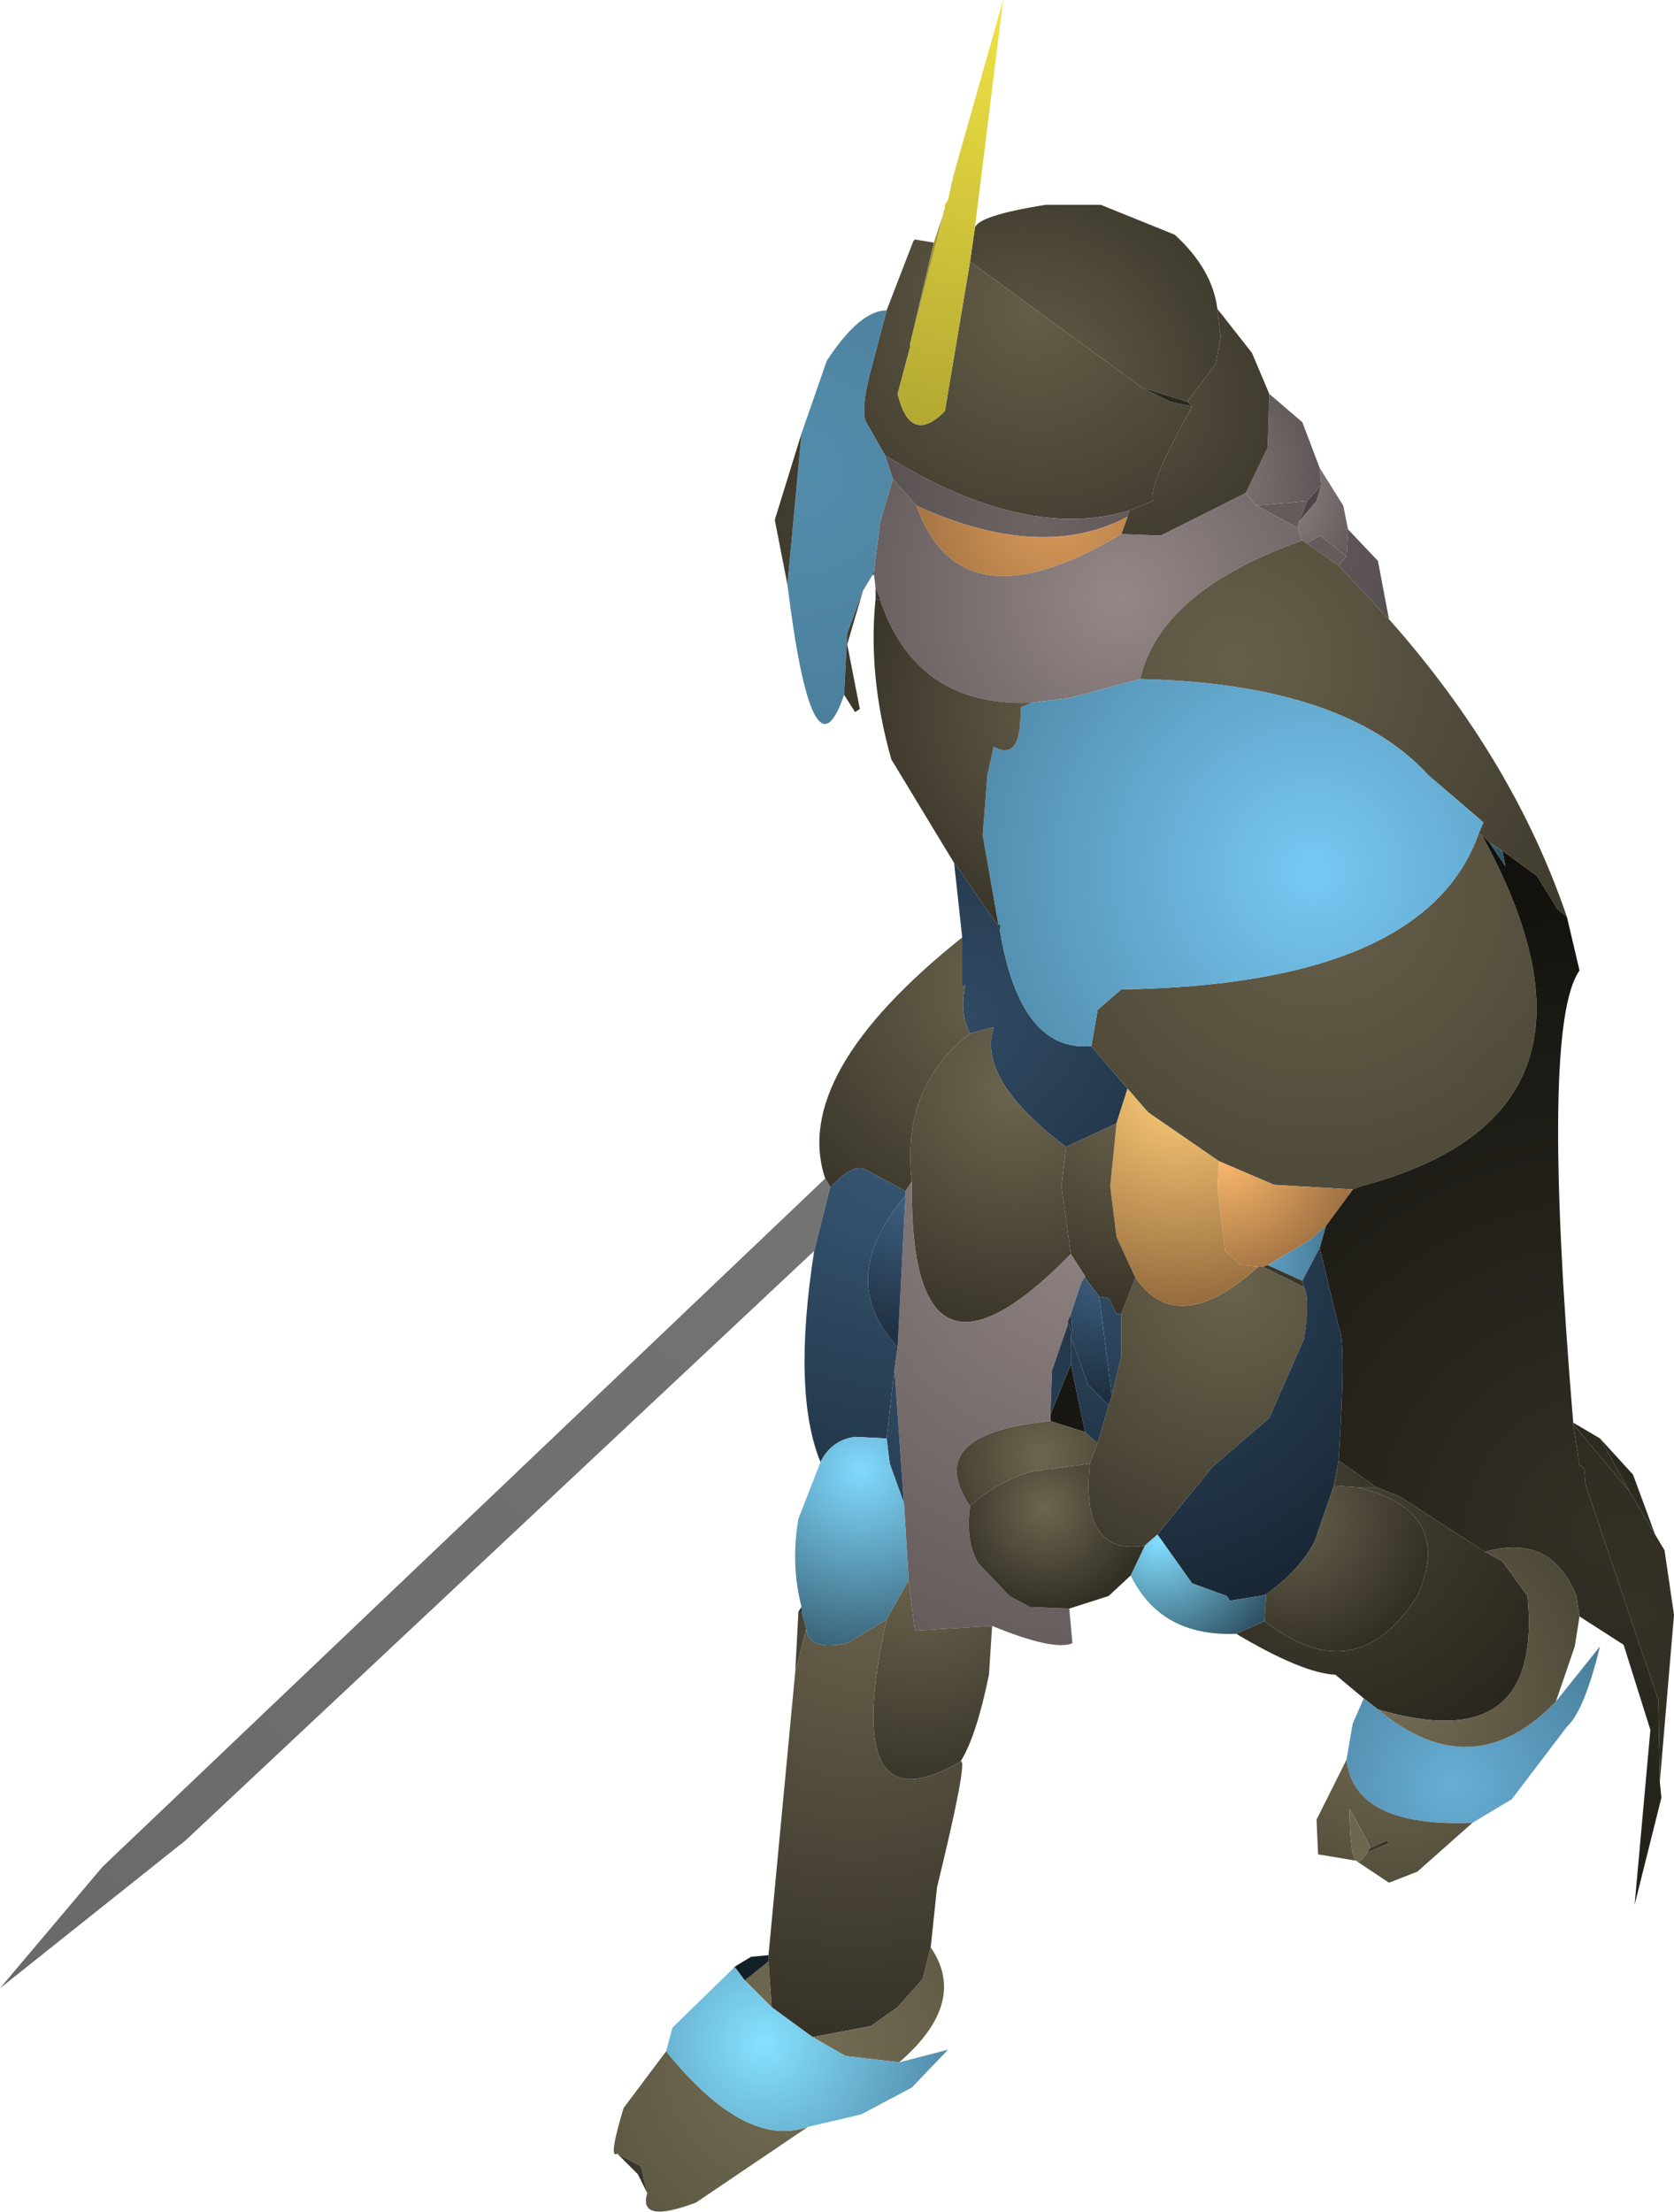 <?xml version="1.0" encoding="UTF-8" standalone="no"?>
<svg xmlns:ffdec="https://www.free-decompiler.com/flash" xmlns:xlink="http://www.w3.org/1999/xlink" ffdec:objectType="shape" height="70.2px" width="53.15px" xmlns="http://www.w3.org/2000/svg">
  <g transform="matrix(1.0, 0.0, 0.0, 1.0, 37.05, 60.05)">
    <path d="M-6.1 -52.8 Q-6.05 -53.2 -3.85 -53.55 L-2.1 -53.55 0.25 -52.6 Q1.45 -51.5 1.6 -50.25 L1.7 -49.35 1.55 -48.5 0.65 -47.3 -0.8 -47.75 -6.25 -51.75 -6.1 -52.8" fill="url(#gradient0)" fill-rule="evenodd" stroke="none"/>
    <path d="M3.25 -47.55 L4.3 -46.65 4.85 -45.2 4.9 -44.65 4.45 -44.15 2.85 -44.0 2.5 -44.4 3.2 -45.85 3.25 -47.55" fill="url(#gradient1)" fill-rule="evenodd" stroke="none"/>
    <path d="M0.65 -47.3 L1.55 -48.5 1.7 -49.35 1.6 -50.25 2.7 -48.85 3.25 -47.55 3.2 -45.85 2.5 -44.4 -0.2 -43.05 -1.45 -43.1 -1.25 -43.65 -1.2 -43.85 -0.45 -44.15 Q-0.6 -44.65 0.8 -47.15 L0.65 -47.3" fill="url(#gradient2)" fill-rule="evenodd" stroke="none"/>
    <path d="M2.85 -44.0 L4.45 -44.15 4.2 -43.5 4.15 -43.3 2.85 -44.0" fill="url(#gradient3)" fill-rule="evenodd" stroke="none"/>
    <path d="M-9.25 -41.4 L-9.3 -41.8 -9.3 -41.95 -9.1 -43.5 -8.7 -44.85 -7.95 -44.0 Q-6.55 -40.05 -1.45 -43.1 L-0.2 -43.05 2.5 -44.4 2.85 -44.0 4.15 -43.3 4.3 -42.9 Q-0.2 -41.3 -0.85 -38.5 L-3.1 -37.9 -4.3 -37.75 Q-7.95 -37.6 -9.1 -41.0 L-9.1 -41.05 -9.25 -41.4" fill="url(#gradient4)" fill-rule="evenodd" stroke="none"/>
    <path d="M4.85 -45.2 L5.6 -44.0 5.75 -43.25 5.7 -42.4 4.85 -43.05 4.45 -42.8 4.3 -42.9 4.15 -43.3 4.2 -43.5 4.75 -44.15 4.9 -44.65 4.85 -45.2" fill="url(#gradient5)" fill-rule="evenodd" stroke="none"/>
    <path d="M4.45 -44.15 L4.9 -44.65 4.75 -44.15 4.2 -43.5 4.45 -44.15" fill="url(#gradient6)" fill-rule="evenodd" stroke="none"/>
    <path d="M-6.25 -51.75 L-0.8 -47.75 0.1 -47.3 0.8 -47.15 Q-0.6 -44.65 -0.45 -44.15 L-1.2 -43.85 Q-4.5 -42.85 -8.95 -45.6 L-9.55 -46.65 Q-9.75 -47.05 -9.35 -48.5 L-8.9 -50.2 -8.05 -52.4 -8.0 -52.45 -7.4 -52.35 -8.15 -49.15 -8.15 -49.05 -8.55 -47.55 Q-8.15 -45.9 -7.05 -47.0 L-6.25 -51.75" fill="url(#gradient7)" fill-rule="evenodd" stroke="none"/>
    <path d="M-0.8 -47.75 L0.65 -47.3 0.8 -47.15 0.1 -47.3 -0.8 -47.75" fill="url(#gradient8)" fill-rule="evenodd" stroke="none"/>
    <path d="M-1.2 -43.85 L-1.25 -43.65 Q-4.0 -42.2 -7.95 -44.0 L-8.7 -44.85 -8.95 -45.6 Q-4.5 -42.85 -1.2 -43.85" fill="url(#gradient9)" fill-rule="evenodd" stroke="none"/>
    <path d="M5.75 -43.25 L6.7 -42.25 7.05 -40.4 5.45 -42.1 5.7 -42.4 5.75 -43.25" fill="url(#gradient10)" fill-rule="evenodd" stroke="none"/>
    <path d="M4.45 -42.8 L4.85 -43.05 5.7 -42.4 5.45 -42.1 4.45 -42.8" fill="url(#gradient11)" fill-rule="evenodd" stroke="none"/>
    <path d="M7.05 -40.4 Q11.0 -35.95 12.7 -30.95 L12.4 -31.2 11.75 -32.25 10.65 -33.05 10.25 -33.3 10.0 -33.55 9.9 -33.6 10.05 -33.95 8.3 -35.45 Q5.65 -38.35 -0.85 -38.5 -0.2 -41.3 4.3 -42.9 L4.45 -42.8 5.45 -42.1 7.05 -40.4" fill="url(#gradient12)" fill-rule="evenodd" stroke="none"/>
    <path d="M-1.25 -43.65 L-1.45 -43.1 Q-6.55 -40.05 -7.95 -44.0 -4.0 -42.2 -1.25 -43.65" fill="url(#gradient13)" fill-rule="evenodd" stroke="none"/>
    <path d="M-6.5 -30.3 L-6.75 -32.6 -6.7 -32.6 -5.35 -30.65 -5.3 -30.5 Q-4.65 -26.65 -2.4 -26.85 L-1.25 -25.5 -1.6 -24.4 -3.2 -23.65 Q-6.05 -25.8 -5.5 -27.45 L-6.25 -27.25 Q-6.6 -27.9 -6.4 -28.8 L-6.5 -28.7 -6.5 -30.3" fill="url(#gradient14)" fill-rule="evenodd" stroke="none"/>
    <path d="M9.9 -33.6 L10.0 -33.55 Q14.85 -24.7 6.15 -22.4 L5.9 -22.3 3.4 -22.45 1.65 -23.2 -0.6 -24.75 -1.25 -25.5 -2.4 -26.85 -2.2 -28.0 -1.45 -28.65 Q8.2 -28.8 9.9 -33.6" fill="url(#gradient15)" fill-rule="evenodd" stroke="none"/>
    <path d="M-0.85 -38.5 Q5.65 -38.35 8.3 -35.45 L10.05 -33.95 9.9 -33.6 Q8.2 -28.8 -1.45 -28.65 L-2.2 -28.0 -2.4 -26.85 Q-4.65 -26.65 -5.3 -30.5 L-5.3 -30.7 -5.35 -30.7 -5.85 -33.55 -5.7 -35.45 -5.5 -36.35 Q-4.6 -35.85 -4.65 -37.6 L-4.3 -37.75 -3.1 -37.9 -0.85 -38.5" fill="url(#gradient16)" fill-rule="evenodd" stroke="none"/>
    <path d="M12.7 -30.95 L13.1 -29.25 Q11.85 -27.5 12.9 -14.9 L12.9 -14.85 13.1 -13.55 13.25 -13.45 13.3 -12.9 15.6 -6.1 15.65 -3.5 15.7 -3.0 14.85 0.4 15.35 -5.15 14.5 -7.85 13.1 -8.75 13.0 -9.4 Q12.2 -11.4 10.1 -10.8 L7.4 -12.55 6.65 -12.85 5.45 -13.7 Q5.7 -17.55 5.45 -17.95 L4.85 -20.45 5.05 -21.15 5.9 -22.3 6.15 -22.4 Q14.85 -24.7 10.0 -33.55 L10.25 -33.3 10.75 -32.55 10.65 -33.05 11.75 -32.25 12.4 -31.2 12.7 -30.95 M-3.7 -15.15 L-3.05 -16.75 -2.6 -14.6 -3.7 -14.95 -3.7 -15.15" fill="url(#gradient17)" fill-rule="evenodd" stroke="none"/>
    <path d="M10.25 -33.3 L10.65 -33.05 10.75 -32.55 10.25 -33.3" fill="url(#gradient18)" fill-rule="evenodd" stroke="none"/>
    <path d="M12.9 -14.9 L13.75 -14.4 14.7 -12.7 12.9 -14.85 12.9 -14.9" fill="url(#gradient19)" fill-rule="evenodd" stroke="none"/>
    <path d="M15.5 -11.35 L15.8 -10.85 16.1 -8.8 15.65 -3.5 15.6 -6.1 13.3 -12.9 13.25 -13.45 13.1 -13.55 12.9 -14.85 14.7 -12.7 15.5 -11.35" fill="url(#gradient20)" fill-rule="evenodd" stroke="none"/>
    <path d="M13.75 -14.4 L14.8 -13.25 15.5 -11.35 14.7 -12.7 13.75 -14.4" fill="url(#gradient21)" fill-rule="evenodd" stroke="none"/>
    <path d="M5.9 -22.3 L5.05 -21.15 4.55 -20.7 3.2 -19.9 3.05 -19.85 2.9 -19.85 2.35 -19.9 1.85 -20.35 1.6 -22.4 1.65 -23.2 3.4 -22.45 5.9 -22.3" fill="url(#gradient22)" fill-rule="evenodd" stroke="none"/>
    <path d="M4.35 -19.2 Q4.55 -18.85 4.35 -17.55 L3.25 -15.05 1.45 -13.5 -0.3 -11.35 -0.7 -11.0 Q-2.75 -10.65 -2.45 -13.6 L-2.2 -14.25 -1.85 -15.45 -1.75 -15.75 -1.45 -17.0 -1.45 -18.35 -1.0 -19.5 Q0.35 -17.55 2.9 -19.85 L3.05 -19.85 4.35 -19.2" fill="url(#gradient23)" fill-rule="evenodd" stroke="none"/>
    <path d="M5.05 -21.15 L4.85 -20.45 4.3 -19.4 3.2 -19.9 4.55 -20.7 5.05 -21.15" fill="url(#gradient24)" fill-rule="evenodd" stroke="none"/>
    <path d="M3.05 -19.85 L3.2 -19.9 4.3 -19.4 4.35 -19.2 3.05 -19.85" fill="url(#gradient25)" fill-rule="evenodd" stroke="none"/>
    <path d="M2.9 -19.85 Q0.35 -17.55 -1.0 -19.5 L-1.6 -20.8 -1.8 -22.4 -1.6 -24.4 -1.25 -25.5 -0.6 -24.75 1.65 -23.2 1.6 -22.4 1.85 -20.35 2.35 -19.9 2.9 -19.85" fill="url(#gradient26)" fill-rule="evenodd" stroke="none"/>
    <path d="M4.85 -20.45 L5.45 -17.95 Q5.7 -17.55 5.45 -13.7 L5.3 -12.9 4.7 -11.15 Q4.25 -10.25 3.15 -9.45 L2.95 -9.4 2.0 -9.25 1.9 -9.4 0.8 -9.8 -0.3 -11.35 1.45 -13.5 3.25 -15.05 4.35 -17.55 Q4.55 -18.85 4.35 -19.2 L4.3 -19.4 4.85 -20.45 M-1.45 -18.35 L-1.45 -17.0 -1.75 -15.75 -2.15 -18.9 -1.85 -18.85 -1.6 -18.35 -1.45 -18.35" fill="url(#gradient27)" fill-rule="evenodd" stroke="none"/>
    <path d="M-1.0 -19.5 L-1.45 -18.35 -1.6 -18.35 -1.85 -18.85 -2.15 -18.9 -2.6 -19.5 -2.6 -19.55 -3.05 -20.25 -3.35 -22.4 -3.2 -23.65 -1.6 -24.4 -1.8 -22.4 -1.6 -20.8 -1.0 -19.5" fill="url(#gradient28)" fill-rule="evenodd" stroke="none"/>
    <path d="M-2.6 -19.55 L-2.6 -19.5 -2.7 -19.4 -2.6 -19.55 M-3.05 -20.25 Q-8.15 -15.05 -8.1 -22.4 L-8.1 -22.55 Q-8.45 -25.55 -6.25 -27.25 L-5.5 -27.45 Q-6.05 -25.8 -3.2 -23.65 L-3.35 -22.4 -3.05 -20.25" fill="url(#gradient29)" fill-rule="evenodd" stroke="none"/>
    <path d="M-3.1 -9.0 L-3.0 -7.9 Q-3.6 -7.65 -5.55 -8.45 L-8.0 -8.3 -8.2 -9.9 -8.35 -12.35 -8.65 -16.6 -8.55 -17.3 -8.3 -22.1 -8.3 -22.25 -8.2 -22.4 -8.1 -22.55 -8.1 -22.4 Q-8.15 -15.05 -3.05 -20.25 L-2.6 -19.55 -2.7 -19.4 -3.05 -18.35 -3.15 -18.1 -3.15 -18.0 -3.65 -16.55 -3.7 -15.15 -3.7 -14.95 Q-7.8 -14.55 -6.25 -12.25 -6.4 -11.15 -6.0 -10.45 L-5.0 -9.4 -4.35 -9.05 -3.1 -9.0" fill="url(#gradient30)" fill-rule="evenodd" stroke="none"/>
    <path d="M-1.75 -15.75 L-1.85 -15.45 -2.5 -16.1 -3.05 -17.6 -3.05 -17.7 -3.0 -17.8 -3.05 -18.35 -2.7 -19.4 -2.6 -19.5 -2.15 -18.9 -1.75 -15.75" fill="url(#gradient31)" fill-rule="evenodd" stroke="none"/>
    <path d="M-2.2 -14.25 L-2.45 -13.6 -4.3 -13.35 Q-5.45 -13.0 -6.25 -12.25 -7.8 -14.55 -3.7 -14.95 L-2.6 -14.6 -2.2 -14.25" fill="url(#gradient32)" fill-rule="evenodd" stroke="none"/>
    <path d="M-1.85 -15.45 L-2.2 -14.25 -2.6 -14.6 -3.05 -16.75 -3.05 -17.6 -2.5 -16.1 -1.85 -15.45 M-3.05 -18.35 L-3.0 -17.8 -3.05 -17.8 -3.1 -18.0 -3.15 -18.1 -3.05 -18.35" fill="url(#gradient33)" fill-rule="evenodd" stroke="none"/>
    <path d="M3.15 -9.45 Q4.25 -10.25 4.7 -11.15 L5.3 -12.9 6.05 -12.85 Q9.15 -12.1 7.95 -9.4 6.0 -6.35 3.1 -8.6 L3.15 -9.45" fill="url(#gradient34)" fill-rule="evenodd" stroke="none"/>
    <path d="M5.45 -13.7 L6.65 -12.85 6.05 -12.85 5.3 -12.9 5.45 -13.7" fill="url(#gradient35)" fill-rule="evenodd" stroke="none"/>
    <path d="M6.25 -6.15 L5.35 -6.9 Q4.3 -6.95 2.2 -8.2 L3.1 -8.6 Q6.0 -6.35 7.95 -9.4 9.15 -12.1 6.05 -12.85 L6.65 -12.85 7.4 -12.55 10.1 -10.8 10.65 -10.5 11.45 -9.4 Q11.95 -4.25 6.7 -5.8 L6.25 -6.15" fill="url(#gradient36)" fill-rule="evenodd" stroke="none"/>
    <path d="M2.2 -8.2 Q-0.2 -8.1 -1.15 -10.05 L-0.7 -11.0 -0.3 -11.35 0.8 -9.8 1.9 -9.4 2.0 -9.25 2.95 -9.4 3.15 -9.45 3.1 -8.6 2.2 -8.2" fill="url(#gradient37)" fill-rule="evenodd" stroke="none"/>
    <path d="M-1.15 -10.05 L-1.85 -9.4 -3.1 -9.0 -4.35 -9.05 -5.0 -9.4 -6.0 -10.45 Q-6.4 -11.15 -6.25 -12.25 -5.45 -13.0 -4.3 -13.35 L-2.45 -13.6 Q-2.75 -10.65 -0.7 -11.0 L-1.15 -10.05" fill="url(#gradient38)" fill-rule="evenodd" stroke="none"/>
    <path d="M12.35 -6.05 L13.75 -7.8 Q13.25 -5.75 12.7 -5.25 L10.95 -2.95 9.7 -2.2 Q5.95 -2.05 5.7 -4.2 L5.9 -5.35 6.25 -6.15 6.7 -5.8 Q9.7 -3.3 12.35 -6.05" fill="url(#gradient39)" fill-rule="evenodd" stroke="none"/>
    <path d="M6.45 -1.4 L7.0 -1.65 7.05 -1.55 6.35 -1.25 6.45 -1.4" fill="url(#gradient40)" fill-rule="evenodd" stroke="none"/>
    <path d="M13.1 -8.75 L12.95 -7.8 12.35 -6.05 Q9.7 -3.3 6.7 -5.8 11.95 -4.25 11.45 -9.4 L10.65 -10.5 10.1 -10.8 Q12.2 -11.4 13.0 -9.4 L13.1 -8.75 M9.7 -2.2 L7.95 -0.65 7.05 -0.3 6.0 -1.0 4.8 -1.2 4.75 -2.3 5.7 -4.2 Q5.95 -2.05 9.7 -2.2 M6.35 -1.25 L7.05 -1.55 7.0 -1.65 6.45 -1.4 6.4 -1.55 5.8 -2.65 Q5.8 -0.3 6.35 -1.25" fill="url(#gradient41)" fill-rule="evenodd" stroke="none"/>
    <path d="M6.45 -1.4 L6.35 -1.25 Q5.8 -0.3 5.8 -2.65 L6.4 -1.55 6.45 -1.4" fill="url(#gradient42)" fill-rule="evenodd" stroke="none"/>
    <path d="M-6.1 -52.8 L-6.25 -51.75 -7.05 -47.0 Q-8.15 -45.9 -8.55 -47.55 L-8.15 -49.05 -8.15 -49.15 -7.1 -53.25 -7.1 -53.3 -7.05 -53.45 -7.05 -53.55 -6.95 -53.7 -6.85 -54.15 -6.85 -54.2 -6.8 -54.35 -6.8 -54.4 -5.2 -60.05 -6.1 -52.8" fill="url(#gradient43)" fill-rule="evenodd" stroke="none"/>
    <path d="M-7.4 -52.35 L-7.1 -53.25 -8.15 -49.15 -7.4 -52.35" fill="url(#gradient44)" fill-rule="evenodd" stroke="none"/>
    <path d="M-9.35 -41.8 L-9.65 -41.3 -10.15 -39.95 -10.25 -38.0 Q-11.25 -35.05 -12.05 -41.5 L-11.6 -46.3 -10.8 -48.6 Q-9.75 -50.2 -8.9 -50.2 L-9.35 -48.5 Q-9.75 -47.05 -9.55 -46.65 L-8.95 -45.6 -8.7 -44.85 -9.1 -43.5 -9.3 -41.95 -9.35 -41.8" fill="url(#gradient45)" fill-rule="evenodd" stroke="none"/>
    <path d="M-9.65 -41.3 L-10.15 -39.6 -9.75 -37.55 -9.9 -37.45 -10.25 -38.0 -10.15 -39.95 -9.65 -41.3 M-12.05 -41.5 L-12.45 -43.55 -11.6 -46.3 -12.05 -41.5" fill="url(#gradient46)" fill-rule="evenodd" stroke="none"/>
    <path d="M-9.25 -41.05 L-9.25 -41.4 -9.1 -41.05 -9.1 -41.0 -9.25 -41.05 M-9.3 -41.8 L-9.35 -41.8 -9.3 -41.95 -9.3 -41.8" fill="url(#gradient47)" fill-rule="evenodd" stroke="none"/>
    <path d="M-6.75 -32.65 L-8.75 -35.95 Q-9.5 -38.6 -9.25 -41.05 L-9.1 -41.0 Q-7.95 -37.6 -4.3 -37.75 L-4.65 -37.6 Q-4.6 -35.85 -5.5 -36.35 L-5.7 -35.45 -5.85 -33.55 -5.35 -30.7 -5.35 -30.65 -6.7 -32.6 -6.75 -32.65" fill="url(#gradient48)" fill-rule="evenodd" stroke="none"/>
    <path d="M-6.75 -32.6 L-6.75 -32.65 -6.7 -32.6 -6.75 -32.6" fill="url(#gradient49)" fill-rule="evenodd" stroke="none"/>
    <path d="M-5.3 -30.5 L-5.35 -30.65 -5.35 -30.7 -5.3 -30.7 -5.3 -30.5" fill="url(#gradient50)" fill-rule="evenodd" stroke="none"/>
    <path d="M-10.85 -22.65 Q-11.95 -25.95 -6.5 -30.3 L-6.5 -28.7 -6.4 -28.8 Q-6.6 -27.9 -6.25 -27.25 -8.45 -25.55 -8.1 -22.55 L-8.2 -22.4 -8.3 -22.25 -9.6 -22.95 Q-10.0 -23.1 -10.65 -22.4 L-10.7 -22.35 -10.7 -22.4 -10.85 -22.65" fill="url(#gradient51)" fill-rule="evenodd" stroke="none"/>
    <path d="M-11.0 -13.65 Q-11.9 -15.85 -11.2 -20.35 L-10.7 -22.35 -10.65 -22.4 Q-10.0 -23.1 -9.6 -22.95 L-8.3 -22.25 -8.3 -22.1 Q-10.55 -19.45 -8.55 -17.3 L-8.65 -16.6 -8.9 -14.4 -9.9 -14.45 Q-10.65 -14.35 -11.0 -13.65" fill="url(#gradient52)" fill-rule="evenodd" stroke="none"/>
    <path d="M-11.2 -20.35 L-31.15 -1.65 -37.05 3.05 -33.8 -0.8 -10.85 -22.65 -10.7 -22.4 -10.7 -22.35 -11.2 -20.35" fill="url(#gradient53)" fill-rule="evenodd" stroke="none"/>
    <path d="M-3.05 -17.7 L-3.05 -17.6 -3.05 -16.75 -3.7 -15.15 -3.65 -16.55 -3.15 -18.0 -3.1 -18.0 -3.05 -17.8 -3.05 -17.7 M-8.65 -16.6 L-8.35 -12.35 -8.8 -13.6 -8.9 -14.4 -8.65 -16.6" fill="url(#gradient54)" fill-rule="evenodd" stroke="none"/>
    <path d="M-11.6 -9.05 Q-11.95 -10.4 -11.7 -11.85 L-11.0 -13.65 Q-10.65 -14.35 -9.9 -14.45 L-8.9 -14.4 -8.8 -13.6 -8.35 -12.35 -8.2 -9.9 -8.9 -8.65 -10.15 -7.9 Q-11.4 -7.65 -11.45 -8.35 L-11.6 -8.9 -11.6 -9.05" fill="url(#gradient55)" fill-rule="evenodd" stroke="none"/>
    <path d="M-3.0 -17.8 L-3.05 -17.7 -3.05 -17.8 -3.0 -17.8" fill="url(#gradient56)" fill-rule="evenodd" stroke="none"/>
    <path d="M-3.1 -18.0 L-3.15 -18.0 -3.15 -18.1 -3.1 -18.0" fill="url(#gradient57)" fill-rule="evenodd" stroke="none"/>
    <path d="M-8.3 -22.1 L-8.55 -17.3 Q-10.55 -19.45 -8.3 -22.1" fill="url(#gradient58)" fill-rule="evenodd" stroke="none"/>
    <path d="M-5.55 -8.45 L-5.65 -6.9 Q-6.05 -4.95 -6.55 -4.15 -10.4 -1.9 -8.9 -8.65 L-8.2 -9.9 -8.0 -8.3 -5.55 -8.45" fill="url(#gradient59)" fill-rule="evenodd" stroke="none"/>
    <path d="M-11.7 -8.9 L-11.6 -9.05 -11.6 -8.9 -11.7 -8.9" fill="url(#gradient60)" fill-rule="evenodd" stroke="none"/>
    <path d="M-11.8 -7.0 L-11.7 -8.9 -11.6 -8.9 -11.45 -8.35 -11.8 -7.0" fill="url(#gradient61)" fill-rule="evenodd" stroke="none"/>
    <path d="M-6.55 -4.15 Q-6.3 -4.25 -7.3 -0.15 L-7.5 1.75 -7.75 2.75 -8.55 3.65 -9.4 4.25 -11.25 4.6 -12.55 3.65 -12.65 2.2 -12.65 2.0 -11.8 -7.0 -11.45 -8.35 Q-11.4 -7.65 -10.15 -7.9 L-8.9 -8.65 Q-10.4 -1.9 -6.55 -4.15" fill="url(#gradient62)" fill-rule="evenodd" stroke="none"/>
    <path d="M-7.5 1.75 Q-6.3 3.5 -8.5 5.4 L-10.2 5.2 -11.25 4.6 -9.4 4.25 -8.55 3.65 -7.75 2.75 -7.5 1.75 M-11.4 7.45 L-14.95 9.85 Q-16.8 10.55 -16.5 9.55 L-16.7 8.7 -17.45 8.3 Q-17.75 8.5 -17.25 6.85 L-15.9 5.05 Q-13.4 8.15 -11.4 7.45 M-12.55 3.65 L-13.4 2.8 -12.65 2.2 -12.55 3.65" fill="url(#gradient63)" fill-rule="evenodd" stroke="none"/>
    <path d="M-8.5 5.4 L-6.95 5.0 -8.1 6.2 -9.7 7.05 -11.4 7.45 Q-13.4 8.15 -15.9 5.05 L-15.7 4.3 -13.75 2.4 -13.7 2.4 -13.4 2.8 -12.55 3.65 -11.25 4.6 -10.2 5.2 -8.5 5.4" fill="url(#gradient64)" fill-rule="evenodd" stroke="none"/>
    <path d="M-13.7 2.35 L-13.2 2.05 -12.65 2.0 -12.65 2.2 -13.4 2.8 -13.7 2.4 -13.7 2.35" fill="url(#gradient65)" fill-rule="evenodd" stroke="none"/>
    <path d="M-13.75 2.4 L-13.7 2.35 -13.7 2.4 -13.75 2.4" fill="url(#gradient66)" fill-rule="evenodd" stroke="none"/>
    <path d="M-16.5 9.55 L-16.8 8.95 -17.45 8.3 -16.7 8.7 -16.5 9.55" fill="url(#gradient67)" fill-rule="evenodd" stroke="none"/>
  </g>
  <defs>
    <radialGradient cx="0" cy="0" gradientTransform="matrix(0.008, 0.0, 0.0, 0.008, -4.5, -47.7)" gradientUnits="userSpaceOnUse" id="gradient0" r="819.2" spreadMethod="pad">
      <stop offset="0.0" stop-color="#655e49"/>
      <stop offset="1.0" stop-color="#413d2f"/>
    </radialGradient>
    <radialGradient cx="0" cy="0" gradientTransform="matrix(0.005, 0.0, 0.0, 0.005, 0.9, -44.9)" gradientUnits="userSpaceOnUse" id="gradient1" r="819.2" spreadMethod="pad">
      <stop offset="0.0" stop-color="#8c8080"/>
      <stop offset="1.0" stop-color="#5e5656"/>
    </radialGradient>
    <radialGradient cx="0" cy="0" gradientTransform="matrix(0.006, 0.0, 0.0, 0.006, -1.25, -47.3)" gradientUnits="userSpaceOnUse" id="gradient2" r="819.2" spreadMethod="pad">
      <stop offset="0.0" stop-color="#56503e"/>
      <stop offset="1.0" stop-color="#3f3b2e"/>
    </radialGradient>
    <radialGradient cx="0" cy="0" gradientTransform="matrix(0.002, 0.0, 0.0, 0.002, 4.0, -43.35)" gradientUnits="userSpaceOnUse" id="gradient3" r="819.2" spreadMethod="pad">
      <stop offset="0.0" stop-color="#645b5b"/>
      <stop offset="1.0" stop-color="#645b5b"/>
    </radialGradient>
    <radialGradient cx="0" cy="0" gradientTransform="matrix(0.01, 0.0, 0.0, 0.01, -1.5, -41.05)" gradientUnits="userSpaceOnUse" id="gradient4" r="819.2" spreadMethod="pad">
      <stop offset="0.0" stop-color="#948787"/>
      <stop offset="1.0" stop-color="#685f5f"/>
    </radialGradient>
    <radialGradient cx="0" cy="0" gradientTransform="matrix(0.004, 0.0, 0.0, 0.004, 3.25, -44.35)" gradientUnits="userSpaceOnUse" id="gradient5" r="819.2" spreadMethod="pad">
      <stop offset="0.0" stop-color="#968989"/>
      <stop offset="1.0" stop-color="#5f5757"/>
    </radialGradient>
    <radialGradient cx="0" cy="0" gradientTransform="matrix(0.001, 0.0, 0.0, 0.001, 4.3, -44.2)" gradientUnits="userSpaceOnUse" id="gradient6" r="819.2" spreadMethod="pad">
      <stop offset="0.0" stop-color="#4b4545"/>
      <stop offset="1.0" stop-color="#4b4545"/>
    </radialGradient>
    <radialGradient cx="0" cy="0" gradientTransform="matrix(0.009, 0.0, 0.0, 0.009, -4.2, -50.3)" gradientUnits="userSpaceOnUse" id="gradient7" r="819.2" spreadMethod="pad">
      <stop offset="0.0" stop-color="#645d48"/>
      <stop offset="1.0" stop-color="#443f31"/>
    </radialGradient>
    <radialGradient cx="0" cy="0" gradientTransform="matrix(0.003, 0.0, 0.0, 0.003, 0.6, -47.25)" gradientUnits="userSpaceOnUse" id="gradient8" r="819.2" spreadMethod="pad">
      <stop offset="0.0" stop-color="#2a271e"/>
      <stop offset="1.0" stop-color="#28261d"/>
    </radialGradient>
    <radialGradient cx="0" cy="0" gradientTransform="matrix(0.007, 0.0, 0.0, 0.007, -4.15, -43.45)" gradientUnits="userSpaceOnUse" id="gradient9" r="819.2" spreadMethod="pad">
      <stop offset="0.0" stop-color="#6d6363"/>
      <stop offset="1.0" stop-color="#585050"/>
    </radialGradient>
    <radialGradient cx="0" cy="0" gradientTransform="matrix(0.006, 0.0, 0.0, 0.006, 4.8, -42.4)" gradientUnits="userSpaceOnUse" id="gradient10" r="819.2" spreadMethod="pad">
      <stop offset="0.0" stop-color="#605858"/>
      <stop offset="1.0" stop-color="#514a4a"/>
    </radialGradient>
    <radialGradient cx="0" cy="0" gradientTransform="matrix(0.002, 0.0, 0.0, 0.002, 5.6, -42.5)" gradientUnits="userSpaceOnUse" id="gradient11" r="819.2" spreadMethod="pad">
      <stop offset="0.0" stop-color="#645b5b"/>
      <stop offset="1.0" stop-color="#645b5b"/>
    </radialGradient>
    <radialGradient cx="0" cy="0" gradientTransform="matrix(0.016, 0.0, 0.0, 0.016, 2.1, -39.05)" gradientUnits="userSpaceOnUse" id="gradient12" r="819.2" spreadMethod="pad">
      <stop offset="0.0" stop-color="#66604a"/>
      <stop offset="1.0" stop-color="#3e3a2d"/>
    </radialGradient>
    <radialGradient cx="0" cy="0" gradientTransform="matrix(0.005, 0.0, 0.0, 0.005, -3.6, -43.8)" gradientUnits="userSpaceOnUse" id="gradient13" r="819.2" spreadMethod="pad">
      <stop offset="0.0" stop-color="#dc9b5a"/>
      <stop offset="1.0" stop-color="#a97745"/>
    </radialGradient>
    <radialGradient cx="0" cy="0" gradientTransform="matrix(0.007, 0.0, 0.0, 0.007, -6.25, -27.8)" gradientUnits="userSpaceOnUse" id="gradient14" r="819.2" spreadMethod="pad">
      <stop offset="0.0" stop-color="#304a64"/>
      <stop offset="1.0" stop-color="#25394d"/>
    </radialGradient>
    <radialGradient cx="0" cy="0" gradientTransform="matrix(0.012, 0.0, 0.0, 0.012, 4.8, -31.9)" gradientUnits="userSpaceOnUse" id="gradient15" r="819.2" spreadMethod="pad">
      <stop offset="0.0" stop-color="#665f4a"/>
      <stop offset="1.0" stop-color="#4e4938"/>
    </radialGradient>
    <radialGradient cx="0" cy="0" gradientTransform="matrix(0.013, 0.0, 0.0, 0.013, 4.65, -32.4)" gradientUnits="userSpaceOnUse" id="gradient16" r="819.2" spreadMethod="pad">
      <stop offset="0.0" stop-color="#77c9f5"/>
      <stop offset="1.0" stop-color="#538eae"/>
    </radialGradient>
    <radialGradient cx="0" cy="0" gradientTransform="matrix(0.03, 0.0, 0.0, 0.03, 13.9, -11.4)" gradientUnits="userSpaceOnUse" id="gradient17" r="819.2" spreadMethod="pad">
      <stop offset="0.0" stop-color="#343026"/>
      <stop offset="1.0" stop-color="#0c0c09"/>
    </radialGradient>
    <radialGradient cx="0" cy="0" gradientTransform="matrix(0.002, 0.0, 0.0, 0.002, 10.25, -33.8)" gradientUnits="userSpaceOnUse" id="gradient18" r="819.2" spreadMethod="pad">
      <stop offset="0.0" stop-color="#3b657b"/>
      <stop offset="1.0" stop-color="#2a4858"/>
    </radialGradient>
    <radialGradient cx="0" cy="0" gradientTransform="matrix(0.005, 0.0, 0.0, 0.005, 14.7, -12.6)" gradientUnits="userSpaceOnUse" id="gradient19" r="819.2" spreadMethod="pad">
      <stop offset="0.0" stop-color="#343026"/>
      <stop offset="1.0" stop-color="#27251d"/>
    </radialGradient>
    <radialGradient cx="0" cy="0" gradientTransform="matrix(0.009, 0.0, 0.0, 0.009, 14.85, -8.85)" gradientUnits="userSpaceOnUse" id="gradient20" r="819.2" spreadMethod="pad">
      <stop offset="0.0" stop-color="#353126"/>
      <stop offset="1.0" stop-color="#2e2b22"/>
    </radialGradient>
    <radialGradient cx="0" cy="0" gradientTransform="matrix(0.005, 0.0, 0.0, 0.005, 15.7, -10.95)" gradientUnits="userSpaceOnUse" id="gradient21" r="819.2" spreadMethod="pad">
      <stop offset="0.0" stop-color="#302d23"/>
      <stop offset="1.0" stop-color="#29271e"/>
    </radialGradient>
    <radialGradient cx="0" cy="0" gradientTransform="matrix(0.005, 0.0, 0.0, 0.005, 1.8, -23.45)" gradientUnits="userSpaceOnUse" id="gradient22" r="819.2" spreadMethod="pad">
      <stop offset="0.0" stop-color="#ffbc6e"/>
      <stop offset="1.0" stop-color="#a07142"/>
    </radialGradient>
    <radialGradient cx="0" cy="0" gradientTransform="matrix(0.011, 0.0, 0.0, 0.011, 2.05, -19.2)" gradientUnits="userSpaceOnUse" id="gradient23" r="819.2" spreadMethod="pad">
      <stop offset="0.0" stop-color="#69624c"/>
      <stop offset="1.0" stop-color="#3f3b2e"/>
    </radialGradient>
    <radialGradient cx="0" cy="0" gradientTransform="matrix(0.003, 0.0, 0.0, 0.003, 2.95, -20.05)" gradientUnits="userSpaceOnUse" id="gradient24" r="819.2" spreadMethod="pad">
      <stop offset="0.0" stop-color="#60a3c7"/>
      <stop offset="1.0" stop-color="#457690"/>
    </radialGradient>
    <radialGradient cx="0" cy="0" gradientTransform="matrix(0.002, 0.0, 0.0, 0.002, 2.85, -20.05)" gradientUnits="userSpaceOnUse" id="gradient25" r="819.2" spreadMethod="pad">
      <stop offset="0.0" stop-color="#3c382c"/>
      <stop offset="1.0" stop-color="#393629"/>
    </radialGradient>
    <radialGradient cx="0" cy="0" gradientTransform="matrix(0.009, 0.0, 0.0, 0.009, 0.35, -25.6)" gradientUnits="userSpaceOnUse" id="gradient26" r="819.2" spreadMethod="pad">
      <stop offset="0.0" stop-color="#ffce78"/>
      <stop offset="1.0" stop-color="#90663b"/>
    </radialGradient>
    <radialGradient cx="0" cy="0" gradientTransform="matrix(0.014, 0.0, 0.0, 0.014, -1.5, -19.95)" gradientUnits="userSpaceOnUse" id="gradient27" r="819.2" spreadMethod="pad">
      <stop offset="0.0" stop-color="#314d67"/>
      <stop offset="1.0" stop-color="#182633"/>
    </radialGradient>
    <radialGradient cx="0" cy="0" gradientTransform="matrix(0.009, 0.0, 0.0, 0.009, -0.95, -25.65)" gradientUnits="userSpaceOnUse" id="gradient28" r="819.2" spreadMethod="pad">
      <stop offset="0.0" stop-color="#6d664f"/>
      <stop offset="1.0" stop-color="#383328"/>
    </radialGradient>
    <radialGradient cx="0" cy="0" gradientTransform="matrix(0.01, 0.0, 0.0, 0.01, -4.8, -25.6)" gradientUnits="userSpaceOnUse" id="gradient29" r="819.2" spreadMethod="pad">
      <stop offset="0.0" stop-color="#6c654e"/>
      <stop offset="1.0" stop-color="#373328"/>
    </radialGradient>
    <radialGradient cx="0" cy="0" gradientTransform="matrix(0.018, 0.0, 0.0, 0.018, -1.9, -22.0)" gradientUnits="userSpaceOnUse" id="gradient30" r="819.2" spreadMethod="pad">
      <stop offset="0.0" stop-color="#928585"/>
      <stop offset="1.0" stop-color="#655c5c"/>
    </radialGradient>
    <radialGradient cx="0" cy="0" gradientTransform="matrix(0.005, 0.0, 0.0, 0.005, -2.0, -19.8)" gradientUnits="userSpaceOnUse" id="gradient31" r="819.2" spreadMethod="pad">
      <stop offset="0.0" stop-color="#3e6182"/>
      <stop offset="1.0" stop-color="#1e2f3f"/>
    </radialGradient>
    <radialGradient cx="0" cy="0" gradientTransform="matrix(0.004, 0.0, 0.0, 0.004, -4.0, -13.85)" gradientUnits="userSpaceOnUse" id="gradient32" r="819.2" spreadMethod="pad">
      <stop offset="0.0" stop-color="#6d664f"/>
      <stop offset="1.0" stop-color="#403c2e"/>
    </radialGradient>
    <radialGradient cx="0" cy="0" gradientTransform="matrix(0.004, 0.0, 0.0, 0.004, -2.3, -16.35)" gradientUnits="userSpaceOnUse" id="gradient33" r="819.2" spreadMethod="pad">
      <stop offset="0.0" stop-color="#283f55"/>
      <stop offset="1.0" stop-color="#1f3141"/>
    </radialGradient>
    <radialGradient cx="0" cy="0" gradientTransform="matrix(0.006, 0.0, 0.0, 0.006, 4.0, -11.85)" gradientUnits="userSpaceOnUse" id="gradient34" r="819.2" spreadMethod="pad">
      <stop offset="0.0" stop-color="#655f4a"/>
      <stop offset="1.0" stop-color="#2f2b22"/>
    </radialGradient>
    <radialGradient cx="0" cy="0" gradientTransform="matrix(0.002, 0.0, 0.0, 0.002, 5.0, -13.15)" gradientUnits="userSpaceOnUse" id="gradient35" r="819.2" spreadMethod="pad">
      <stop offset="0.0" stop-color="#433f31"/>
      <stop offset="1.0" stop-color="#373428"/>
    </radialGradient>
    <radialGradient cx="0" cy="0" gradientTransform="matrix(0.011, 0.0, 0.0, 0.011, 4.8, -12.65)" gradientUnits="userSpaceOnUse" id="gradient36" r="819.2" spreadMethod="pad">
      <stop offset="0.0" stop-color="#484334"/>
      <stop offset="1.0" stop-color="#29261e"/>
    </radialGradient>
    <radialGradient cx="0" cy="0" gradientTransform="matrix(0.005, 0.0, 0.0, 0.005, -0.25, -11.15)" gradientUnits="userSpaceOnUse" id="gradient37" r="819.2" spreadMethod="pad">
      <stop offset="0.0" stop-color="#83deff"/>
      <stop offset="1.0" stop-color="#2e4f60"/>
    </radialGradient>
    <radialGradient cx="0" cy="0" gradientTransform="matrix(0.004, 0.0, 0.0, 0.004, -3.85, -12.2)" gradientUnits="userSpaceOnUse" id="gradient38" r="819.2" spreadMethod="pad">
      <stop offset="0.0" stop-color="#6c654f"/>
      <stop offset="1.0" stop-color="#322f24"/>
    </radialGradient>
    <radialGradient cx="0" cy="0" gradientTransform="matrix(0.008, 0.0, 0.0, 0.008, 9.1, -3.4)" gradientUnits="userSpaceOnUse" id="gradient39" r="819.2" spreadMethod="pad">
      <stop offset="0.0" stop-color="#67afd6"/>
      <stop offset="1.0" stop-color="#487a96"/>
    </radialGradient>
    <radialGradient cx="0" cy="0" gradientTransform="matrix(0.002, 0.0, 0.0, 0.002, 7.5, -1.95)" gradientUnits="userSpaceOnUse" id="gradient40" r="819.2" spreadMethod="pad">
      <stop offset="0.0" stop-color="#39362a"/>
      <stop offset="1.0" stop-color="#39362a"/>
    </radialGradient>
    <radialGradient cx="0" cy="0" gradientTransform="matrix(0.009, 0.0, 0.0, 0.009, 7.1, -6.0)" gradientUnits="userSpaceOnUse" id="gradient41" r="819.2" spreadMethod="pad">
      <stop offset="0.0" stop-color="#736b53"/>
      <stop offset="1.0" stop-color="#4b4736"/>
    </radialGradient>
    <radialGradient cx="0" cy="0" gradientTransform="matrix(0.002, 0.0, 0.0, 0.002, 5.9, -1.1)" gradientUnits="userSpaceOnUse" id="gradient42" r="819.2" spreadMethod="pad">
      <stop offset="0.0" stop-color="#6e6750"/>
      <stop offset="1.0" stop-color="#6e6750"/>
    </radialGradient>
    <radialGradient cx="0" cy="0" gradientTransform="matrix(0.017, 0.0, 0.0, 0.017, -5.3, -60.2)" gradientUnits="userSpaceOnUse" id="gradient43" r="819.2" spreadMethod="pad">
      <stop offset="0.0" stop-color="#f2e444"/>
      <stop offset="1.0" stop-color="#b2a832"/>
    </radialGradient>
    <radialGradient cx="0" cy="0" gradientTransform="matrix(0.016, 0.0, 0.0, 0.016, -5.3, -60.2)" gradientUnits="userSpaceOnUse" id="gradient44" r="819.2" spreadMethod="pad">
      <stop offset="0.0" stop-color="#a3992e"/>
      <stop offset="1.0" stop-color="#958c2a"/>
    </radialGradient>
    <radialGradient cx="0" cy="0" gradientTransform="matrix(0.01, 0.0, 0.0, 0.01, -11.8, -45.05)" gradientUnits="userSpaceOnUse" id="gradient45" r="819.2" spreadMethod="pad">
      <stop offset="0.0" stop-color="#538dac"/>
      <stop offset="1.0" stop-color="#4b7f9c"/>
    </radialGradient>
    <radialGradient cx="0" cy="0" gradientTransform="matrix(0.007, 0.0, 0.0, 0.007, -8.55, -43.2)" gradientUnits="userSpaceOnUse" id="gradient46" r="819.2" spreadMethod="pad">
      <stop offset="0.0" stop-color="#474233"/>
      <stop offset="1.0" stop-color="#3c382b"/>
    </radialGradient>
    <radialGradient cx="0" cy="0" gradientTransform="matrix(0.006, 0.0, 0.0, 0.006, -9.2, -43.35)" gradientUnits="userSpaceOnUse" id="gradient47" r="819.2" spreadMethod="pad">
      <stop offset="0.0" stop-color="#5d5555"/>
      <stop offset="1.0" stop-color="#121010"/>
    </radialGradient>
    <radialGradient cx="0" cy="0" gradientTransform="matrix(0.009, 0.0, 0.0, 0.009, -2.8, -37.5)" gradientUnits="userSpaceOnUse" id="gradient48" r="819.2" spreadMethod="pad">
      <stop offset="0.0" stop-color="#665f4a"/>
      <stop offset="1.0" stop-color="#383428"/>
    </radialGradient>
    <radialGradient cx="0" cy="0" gradientTransform="matrix(0.015, 0.0, 0.0, 0.015, -9.25, -41.5)" gradientUnits="userSpaceOnUse" id="gradient49" r="819.2" spreadMethod="pad">
      <stop offset="0.0" stop-color="#393529"/>
      <stop offset="1.0" stop-color="#0c0c09"/>
    </radialGradient>
    <radialGradient cx="0" cy="0" gradientTransform="matrix(0.002, 0.0, 0.0, 0.002, -5.05, -29.5)" gradientUnits="userSpaceOnUse" id="gradient50" r="819.2" spreadMethod="pad">
      <stop offset="0.0" stop-color="#0e181e"/>
      <stop offset="1.0" stop-color="#0e181e"/>
    </radialGradient>
    <radialGradient cx="0" cy="0" gradientTransform="matrix(0.01, 0.0, 0.0, 0.01, -5.25, -28.8)" gradientUnits="userSpaceOnUse" id="gradient51" r="819.2" spreadMethod="pad">
      <stop offset="0.0" stop-color="#69634c"/>
      <stop offset="1.0" stop-color="#3b372b"/>
    </radialGradient>
    <radialGradient cx="0" cy="0" gradientTransform="matrix(0.014, 0.0, 0.0, 0.014, -8.55, -24.25)" gradientUnits="userSpaceOnUse" id="gradient52" r="819.2" spreadMethod="pad">
      <stop offset="0.0" stop-color="#395977"/>
      <stop offset="1.0" stop-color="#223648"/>
    </radialGradient>
    <radialGradient cx="0" cy="0" gradientTransform="matrix(0.055, 0.0, 0.0, 0.055, -5.05, -28.35)" gradientUnits="userSpaceOnUse" id="gradient53" r="819.2" spreadMethod="pad">
      <stop offset="0.0" stop-color="#767676"/>
      <stop offset="1.0" stop-color="#696969"/>
    </radialGradient>
    <radialGradient cx="0" cy="0" gradientTransform="matrix(0.008, 0.0, 0.0, 0.008, -7.95, -15.5)" gradientUnits="userSpaceOnUse" id="gradient54" r="819.2" spreadMethod="pad">
      <stop offset="0.0" stop-color="#2e4861"/>
      <stop offset="1.0" stop-color="#223547"/>
    </radialGradient>
    <radialGradient cx="0" cy="0" gradientTransform="matrix(0.007, 0.0, 0.0, 0.007, -9.7, -13.4)" gradientUnits="userSpaceOnUse" id="gradient55" r="819.2" spreadMethod="pad">
      <stop offset="0.0" stop-color="#81daff"/>
      <stop offset="1.0" stop-color="#3a6378"/>
    </radialGradient>
    <radialGradient cx="0" cy="0" gradientTransform="matrix(0.004, 0.0, 0.0, 0.004, -2.95, -18.8)" gradientUnits="userSpaceOnUse" id="gradient56" r="819.2" spreadMethod="pad">
      <stop offset="0.0" stop-color="#080c10"/>
      <stop offset="1.0" stop-color="#080c10"/>
    </radialGradient>
    <radialGradient cx="0" cy="0" gradientTransform="matrix(0.004, 0.0, 0.0, 0.004, -3.05, -16.9)" gradientUnits="userSpaceOnUse" id="gradient57" r="819.2" spreadMethod="pad">
      <stop offset="0.0" stop-color="#223648"/>
      <stop offset="1.0" stop-color="#080c10"/>
    </radialGradient>
    <radialGradient cx="0" cy="0" gradientTransform="matrix(0.006, 0.0, 0.0, 0.006, -7.7, -22.6)" gradientUnits="userSpaceOnUse" id="gradient58" r="819.2" spreadMethod="pad">
      <stop offset="0.0" stop-color="#43688c"/>
      <stop offset="1.0" stop-color="#203143"/>
    </radialGradient>
    <radialGradient cx="0" cy="0" gradientTransform="matrix(0.01, 0.0, 0.0, 0.01, -7.9, -10.6)" gradientUnits="userSpaceOnUse" id="gradient59" r="819.2" spreadMethod="pad">
      <stop offset="0.0" stop-color="#6d664f"/>
      <stop offset="1.0" stop-color="#312e24"/>
    </radialGradient>
    <radialGradient cx="0" cy="0" gradientTransform="matrix(0.004, 0.0, 0.0, 0.004, -11.55, -12.55)" gradientUnits="userSpaceOnUse" id="gradient60" r="819.2" spreadMethod="pad">
      <stop offset="0.0" stop-color="#426f88"/>
      <stop offset="1.0" stop-color="#1a2c36"/>
    </radialGradient>
    <radialGradient cx="0" cy="0" gradientTransform="matrix(0.003, 0.0, 0.0, 0.003, -11.2, -8.35)" gradientUnits="userSpaceOnUse" id="gradient61" r="819.2" spreadMethod="pad">
      <stop offset="0.0" stop-color="#4c4737"/>
      <stop offset="1.0" stop-color="#3a362a"/>
    </radialGradient>
    <radialGradient cx="0" cy="0" gradientTransform="matrix(0.018, 0.0, 0.0, 0.018, -9.85, -9.3)" gradientUnits="userSpaceOnUse" id="gradient62" r="819.2" spreadMethod="pad">
      <stop offset="0.0" stop-color="#67604b"/>
      <stop offset="1.0" stop-color="#322f25"/>
    </radialGradient>
    <radialGradient cx="0" cy="0" gradientTransform="matrix(0.008, 0.0, 0.0, 0.008, -11.75, 5.15)" gradientUnits="userSpaceOnUse" id="gradient63" r="819.2" spreadMethod="pad">
      <stop offset="0.0" stop-color="#756e55"/>
      <stop offset="1.0" stop-color="#5e5944"/>
    </radialGradient>
    <radialGradient cx="0" cy="0" gradientTransform="matrix(0.007, 0.0, 0.0, 0.007, -12.8, 4.8)" gradientUnits="userSpaceOnUse" id="gradient64" r="819.2" spreadMethod="pad">
      <stop offset="0.0" stop-color="#85e2ff"/>
      <stop offset="1.0" stop-color="#538dac"/>
    </radialGradient>
    <radialGradient cx="0" cy="0" gradientTransform="matrix(0.005, 0.0, 0.0, 0.005, -12.0, 1.8)" gradientUnits="userSpaceOnUse" id="gradient65" r="819.2" spreadMethod="pad">
      <stop offset="0.0" stop-color="#15232b"/>
      <stop offset="1.0" stop-color="#0e181e"/>
    </radialGradient>
    <radialGradient cx="0" cy="0" gradientTransform="matrix(5.0E-4, 0.0, 0.0, 5.0E-4, -13.8, 2.3)" gradientUnits="userSpaceOnUse" id="gradient66" r="819.2" spreadMethod="pad">
      <stop offset="0.0" stop-color="#0e181e"/>
      <stop offset="1.0" stop-color="#0e181e"/>
    </radialGradient>
    <radialGradient cx="0" cy="0" gradientTransform="matrix(0.002, 0.0, 0.0, 0.002, -16.75, 8.65)" gradientUnits="userSpaceOnUse" id="gradient67" r="819.2" spreadMethod="pad">
      <stop offset="0.0" stop-color="#3a362a"/>
      <stop offset="1.0" stop-color="#393529"/>
    </radialGradient>
  </defs>
</svg>
